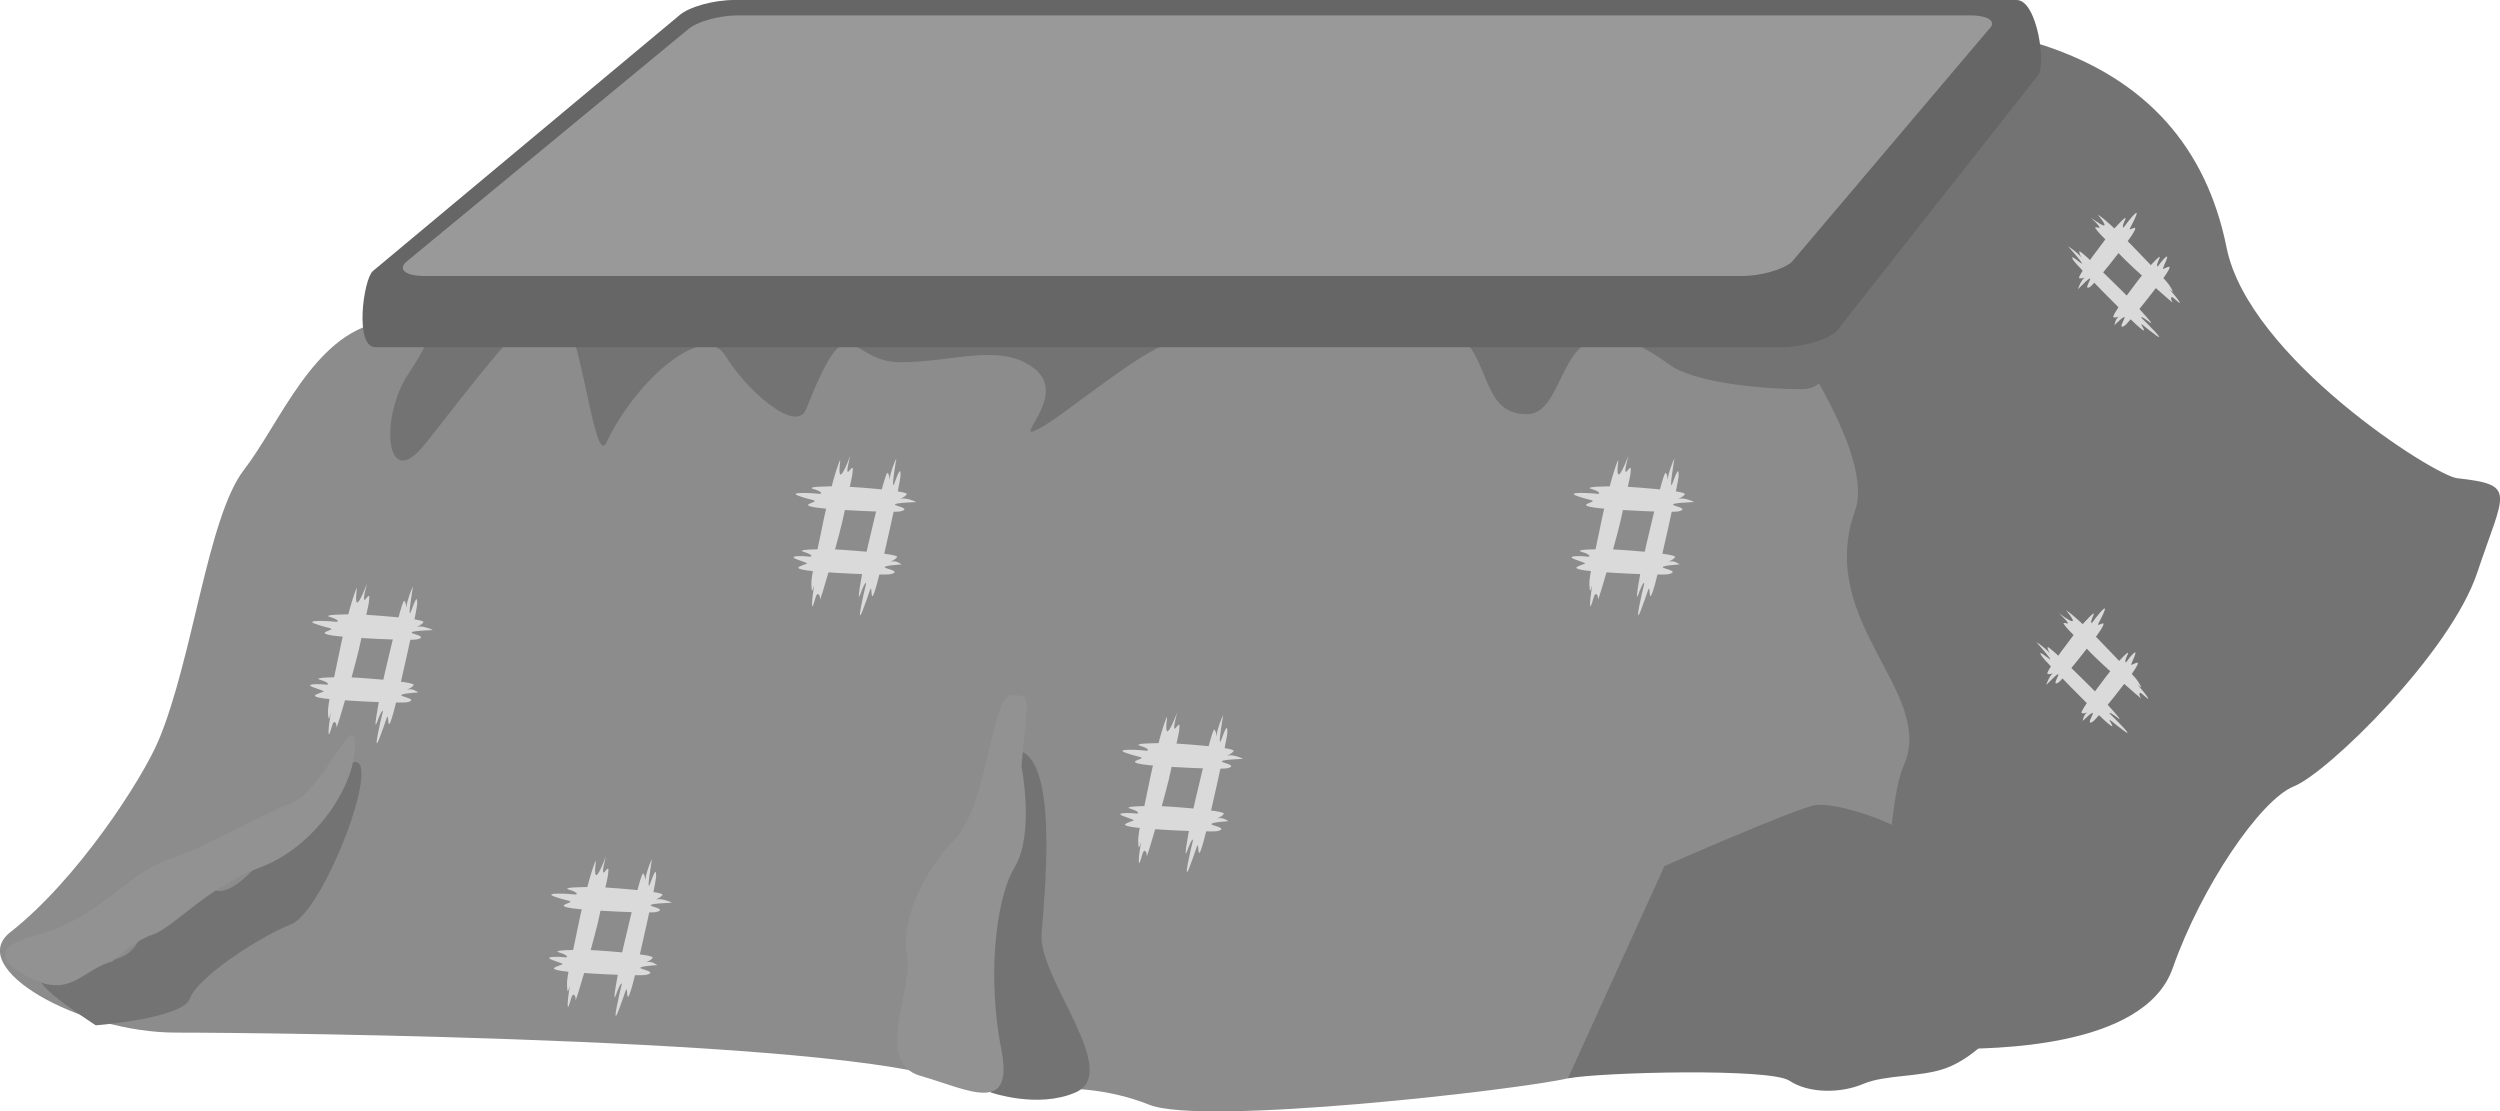 <?xml version="1.0" encoding="iso-8859-1"?>
<!-- Generator: Adobe Illustrator 11 Build 196, SVG Export Plug-In . SVG Version: 6.0.0 Build 78)  -->
<!DOCTYPE svg PUBLIC "-//W3C//DTD SVG 1.0//EN"    "http://www.w3.org/TR/2001/REC-SVG-20010904/DTD/svg10.dtd">
<svg  xmlns="http://www.w3.org/2000/svg" xmlns:xlink="http://www.w3.org/1999/xlink" xmlns:a="http://ns.adobe.com/AdobeSVGViewerExtensions/3.0/"
	 width="284.4" height="126.43" viewBox="0 0 284.4 126.43" style="overflow:visible;enable-background:new 0 0 284.4 126.43"
	 xml:space="preserve">
	<g id="Layer_1">
		<g>
			<path style="fill:#8C8C8C;" d="M76.22,14.39c-3.45,0.77-18.78,19.4-33.04,22.28c-7.58,1.53-11.3,11.42-15.43,16.78s-5.78,21.37-9.7,30.75
				c-1.84,4.39-9.19,15.82-16.88,21.85c-5.19,4.07,7.83,11.42,18.86,11.42c11.03,0,80.62,0.74,89.58,6.1
				c2.8,1.68,11.71-1.66,21.14,2.11c6.12,2.44,42.21-1.73,47.61-3.01c9.65-2.3,30.12-3.35,39.77-1.05
				c9.65,2.3,17-112.26,5.97-114.55C216.66,5.51,76.22,14.39,76.22,14.39z"/>
			<path style="fill:#737373;" d="M198.12,30.5c2.33,3.03,15.49,20.37,12.91,27.58c-4.55,12.71,9.31,20.73,5.51,29.07
				c-1.91,4.18-3.06,26.04-0.77,28.34c2.3,2.3,1.53,3.83,6.13,3.83c4.59,0,22.06,0,25.27-9.19c3.22-9.19,9.96-19.15,13.79-20.68
				c3.83-1.53,17.8-15.13,20.86-24.33c3.06-9.19,4.59-9.96-2.3-10.72c-2.59-0.29-23.71-13.73-26.22-26.22
				c-2.31-11.49-9.19-19.15-20.68-22.98c-11.49-3.83-18.25,7.97-18.25,7.97L198.12,30.5z"/>
			<g>
				<g>
					<path style="fill:#DADADA;" d="M41.75,66.39c-0.39,1.01-1.09,2.7-1.22,1.98c-0.13-0.72,0.35-2.43-0.24-0.73
						c-0.59,1.7-1.39,4.95-1.89,7.54c-0.5,2.58-1.12,4.8-1.09,5.86c0.04,1.06,0.13,0.72,0.27,0.21c0.14-0.51-0.18,1.04-0.2,1.91
						c-0.02,0.88,0.21,0.02,0.41-0.66c0.19-0.68,0.53-0.29,0.49,0.23c-0.04,0.52,2.32-7.49,2.78-9.9c0.46-2.41,0.89-3.95,0.92-4.47
						c0.04-0.52,0.13-0.87-0.38-0.22C41.08,68.78,41.75,66.39,41.75,66.39z"/>
					<path style="fill:#DADADA;" d="M46.99,66.71c-0.23,0.41-0.69,1.67-0.74,2.25s0.01-0.43-0.27-0.61c-0.28-0.18-2.46,9.18-2.67,10.33
						s-0.92,4.84-0.41,3.45c0.5-1.4,0.76-1.52,0.6-0.95c-0.16,0.56-1.13,4.82-0.36,2.87s0.94-2.95,1-2.36
						c0.06,0.59,0.04,1.46,0.63-0.66c0.59-2.12,2.67-11.49,2.69-12.36c0.02-0.87-0.17-0.6-0.67,0.8
						C46.27,70.85,46.99,66.71,46.99,66.71z"/>
					<path style="fill:#DADADA;" d="M49.23,71.68c-0.28-0.19-1.19-0.48-1.66-0.4c-0.47,0.08,0.36-0.09,0.6-0.5c0.24-0.41-6.95-0.91-7.85-0.9
						s-3.79,0.01-2.77,0.31s1.04,0.6,0.62,0.54c-0.42-0.06-3.7-0.27-2.3,0.24c1.4,0.51,2.19,0.48,1.68,0.7
						c-0.51,0.22-1.23,0.4,0.36,0.64s8.83,0.61,9.55,0.42c0.72-0.18,0.55-0.36-0.47-0.66S49.23,71.68,49.23,71.68z"/>
					<path style="fill:#DADADA;" d="M47.58,78.77c-0.28-0.19-0.65-0.42-1.12-0.34c-0.47,0.08,0.36-0.09,0.6-0.5
						c0.24-0.41-6.95-0.91-7.85-0.9s-3.79,0.01-2.77,0.31s1.04,0.6,0.62,0.54c-0.42-0.06-2.73-0.16-1.33,0.34
						c1.4,0.51,1.22,0.38,0.71,0.59c-0.51,0.22-1.24,0.4,0.36,0.64s8.83,0.61,9.55,0.43c0.72-0.18,0.55-0.36-0.47-0.66
						S47.58,78.77,47.58,78.77z"/>
				</g>
				<g>
					<path style="fill:#DADADA;" d="M96.74,51.83c-0.4,1.01-1.09,2.7-1.22,1.98c-0.13-0.72,0.35-2.43-0.24-0.73
						c-0.59,1.7-1.39,4.95-1.89,7.54c-0.5,2.58-1.13,4.8-1.09,5.86c0.04,1.06,0.13,0.72,0.28,0.21c0.14-0.51-0.18,1.04-0.2,1.91
						s0.21,0.02,0.41-0.66c0.19-0.68,0.53-0.29,0.49,0.23s2.32-7.49,2.78-9.9s0.89-3.95,0.92-4.48c0.04-0.52,0.13-0.87-0.38-0.22
						C96.07,54.22,96.74,51.83,96.74,51.83z"/>
					<path style="fill:#DADADA;" d="M101.97,52.15c-0.23,0.41-0.69,1.67-0.74,2.25c-0.05,0.58,0.01-0.43-0.27-0.61
						c-0.28-0.18-2.46,9.18-2.67,10.33s-0.92,4.84-0.41,3.45c0.5-1.4,0.76-1.52,0.6-0.95c-0.16,0.57-1.13,4.82-0.36,2.87
						s0.94-2.95,1-2.36c0.06,0.59,0.03,1.46,0.63-0.66c0.59-2.12,2.67-11.49,2.69-12.36s-0.16-0.6-0.67,0.8
						S101.97,52.15,101.97,52.15z"/>
					<path style="fill:#DADADA;" d="M104.22,57.12c-0.28-0.19-1.19-0.48-1.66-0.4c-0.47,0.08,0.36-0.09,0.6-0.5
						c0.24-0.41-6.95-0.91-7.85-0.9c-0.89,0.01-3.79,0.01-2.77,0.31c1.02,0.3,1.04,0.6,0.62,0.54c-0.43-0.06-3.7-0.27-2.3,0.24
						c1.4,0.51,2.19,0.48,1.68,0.7c-0.51,0.22-1.24,0.4,0.36,0.64s8.83,0.61,9.55,0.42c0.72-0.18,0.55-0.36-0.46-0.66
						C100.97,57.21,104.22,57.12,104.22,57.12z"/>
					<path style="fill:#DADADA;" d="M102.57,64.21c-0.28-0.19-0.65-0.42-1.12-0.34c-0.47,0.08,0.36-0.09,0.6-0.5
						c0.24-0.41-6.95-0.91-7.85-0.9s-3.79,0.01-2.77,0.31c1.02,0.3,1.04,0.6,0.62,0.54c-0.43-0.07-2.73-0.17-1.33,0.34
						c1.4,0.51,1.22,0.38,0.71,0.59c-0.51,0.22-1.24,0.4,0.36,0.64s8.83,0.61,9.55,0.42c0.72-0.18,0.55-0.36-0.47-0.66
						C99.85,64.36,102.57,64.21,102.57,64.21z"/>
				</g>
				<g>
					<path style="fill:#DADADA;" d="M133.92,81.04c-0.39,1.01-1.09,2.7-1.22,1.98c-0.13-0.72,0.35-2.43-0.24-0.73
						c-0.59,1.7-1.39,4.95-1.89,7.54c-0.5,2.58-1.12,4.8-1.09,5.86s0.13,0.72,0.28,0.21c0.14-0.51-0.18,1.04-0.21,1.91
						c-0.02,0.88,0.22,0.02,0.41-0.66c0.19-0.68,0.53-0.29,0.49,0.23c-0.04,0.52,2.32-7.49,2.78-9.9s0.89-3.95,0.92-4.47
						s0.13-0.87-0.38-0.22C133.25,83.43,133.92,81.04,133.92,81.04z"/>
					<path style="fill:#DADADA;" d="M139.15,81.36c-0.23,0.41-0.69,1.67-0.74,2.25s0.01-0.44-0.27-0.61c-0.28-0.18-2.46,9.18-2.67,10.33
						s-0.92,4.84-0.41,3.45c0.5-1.4,0.76-1.52,0.6-0.95c-0.16,0.56-1.13,4.82-0.36,2.87s0.94-2.95,1-2.36
						c0.06,0.59,0.04,1.46,0.63-0.66s2.67-11.49,2.69-12.36c0.02-0.87-0.17-0.6-0.67,0.8C138.43,85.5,139.15,81.36,139.15,81.36z"/>
					<path style="fill:#DADADA;" d="M141.4,86.33c-0.28-0.19-1.19-0.48-1.66-0.4c-0.47,0.08,0.36-0.09,0.6-0.5c0.24-0.41-6.95-0.91-7.85-0.9
						c-0.89,0.01-3.79,0.01-2.77,0.32c1.02,0.3,1.04,0.6,0.62,0.54c-0.42-0.07-3.7-0.27-2.3,0.24s2.19,0.48,1.68,0.7
						c-0.51,0.22-1.23,0.4,0.36,0.64c1.59,0.24,8.83,0.61,9.55,0.42c0.72-0.18,0.55-0.36-0.47-0.66S141.4,86.33,141.4,86.33z"/>
					<path style="fill:#DADADA;" d="M139.74,93.42c-0.28-0.19-0.65-0.42-1.12-0.34c-0.47,0.08,0.36-0.09,0.6-0.5
						c0.24-0.41-6.95-0.91-7.85-0.9c-0.89,0.01-3.79,0.01-2.77,0.32c1.02,0.3,1.04,0.6,0.62,0.54c-0.42-0.06-2.73-0.16-1.33,0.34
						c1.4,0.51,1.22,0.38,0.71,0.59c-0.51,0.22-1.24,0.4,0.36,0.64c1.59,0.24,8.83,0.61,9.55,0.43c0.72-0.18,0.55-0.36-0.47-0.66
						C137.02,93.57,139.74,93.42,139.74,93.42z"/>
				</g>
				<g>
					<path style="fill:#DADADA;" d="M185.25,51.83c-0.39,1.01-1.09,2.7-1.22,1.98c-0.13-0.72,0.35-2.43-0.24-0.73
						c-0.59,1.7-1.39,4.95-1.89,7.54c-0.5,2.58-1.13,4.8-1.09,5.86c0.04,1.06,0.13,0.72,0.28,0.21c0.14-0.51-0.18,1.04-0.2,1.91
						s0.21,0.02,0.41-0.66c0.19-0.68,0.53-0.29,0.49,0.23s2.32-7.49,2.78-9.9s0.89-3.95,0.92-4.48c0.04-0.52,0.13-0.87-0.38-0.22
						C184.58,54.22,185.25,51.83,185.25,51.83z"/>
					<path style="fill:#DADADA;" d="M190.49,52.15c-0.23,0.41-0.69,1.67-0.74,2.25s0.01-0.43-0.27-0.61c-0.28-0.18-2.46,9.18-2.67,10.33
						s-0.92,4.84-0.41,3.45c0.5-1.4,0.76-1.52,0.6-0.95c-0.16,0.57-1.13,4.82-0.36,2.87s0.94-2.95,1-2.36
						c0.06,0.59,0.03,1.46,0.63-0.66c0.59-2.12,2.67-11.49,2.69-12.36s-0.17-0.6-0.67,0.8C189.77,56.29,190.49,52.15,190.49,52.15z"
						/>
					<path style="fill:#DADADA;" d="M192.73,57.12c-0.28-0.19-1.19-0.48-1.66-0.4c-0.47,0.08,0.36-0.09,0.6-0.5
						c0.23-0.41-6.95-0.91-7.85-0.9c-0.89,0.01-3.79,0.01-2.77,0.31c1.02,0.3,1.04,0.6,0.62,0.54c-0.42-0.06-3.7-0.27-2.3,0.24
						c1.4,0.51,2.19,0.48,1.68,0.7c-0.51,0.22-1.24,0.4,0.36,0.64s8.83,0.61,9.55,0.42c0.72-0.18,0.55-0.36-0.47-0.66
						C189.48,57.21,192.73,57.12,192.73,57.12z"/>
					<path style="fill:#DADADA;" d="M191.08,64.21c-0.28-0.19-0.65-0.42-1.12-0.34c-0.47,0.08,0.36-0.09,0.6-0.5
						c0.24-0.41-6.95-0.91-7.85-0.9s-3.79,0.01-2.77,0.31c1.02,0.3,1.04,0.6,0.62,0.54c-0.42-0.07-2.73-0.17-1.33,0.34
						c1.4,0.51,1.22,0.38,0.71,0.59c-0.51,0.22-1.24,0.4,0.36,0.64s8.83,0.61,9.55,0.42c0.72-0.18,0.55-0.36-0.47-0.66
						C188.36,64.36,191.08,64.21,191.08,64.21z"/>
				</g>
				<g>
					<path style="fill:#DADADA;" d="M237.83,24.74c0.67,0.49,1.81,1.29,1.54,0.7c-0.26-0.59-1.3-1.53-0.21-0.66s3.01,2.72,4.46,4.28
						c1.45,1.55,2.8,2.77,3.27,3.55c0.47,0.78,0.26,0.59-0.05,0.31c-0.31-0.28,0.57,0.63,0.99,1.25c0.42,0.61-0.1,0.14-0.52-0.23
						c-0.41-0.38-0.41,0.1-0.15,0.45c0.26,0.35-4.66-3.99-6.01-5.45s-2.28-2.3-2.54-2.66s-0.47-0.54,0.1-0.38
						C239.28,26.06,237.83,24.74,237.83,24.74z"/>
					<path style="fill:#DADADA;" d="M235.27,28.03c0.31,0.16,1.13,0.79,1.42,1.17c0.29,0.38-0.21-0.3-0.14-0.6
						c0.06-0.29,5.52,5.12,6.15,5.81c0.63,0.69,2.71,2.92,1.8,2.22c-0.91-0.71-1.09-0.64-0.75-0.33s2.81,2.78,1.51,1.84
						c-1.3-0.94-1.85-1.56-1.61-1.11s0.66,1.06-0.63-0.1c-1.28-1.17-6.69-6.65-7.1-7.25c-0.41-0.61-0.19-0.52,0.71,0.18
						C237.56,30.57,235.27,28.03,235.27,28.03z"/>
					<path style="fill:#DADADA;" d="M236.4,32.9c0.06-0.3,0.4-1.04,0.67-1.26c0.28-0.22-0.23,0.15-0.54,0c-0.31-0.15,3.18-4.72,3.64-5.24
						s1.96-2.21,1.58-1.39c-0.39,0.81-0.26,1.04-0.07,0.74c0.19-0.29,1.79-2.36,1.3-1.17c-0.49,1.18-0.91,1.63-0.55,1.48
						c0.36-0.15,0.82-0.44,0.11,0.67s-4.29,5.6-4.75,5.89c-0.46,0.29-0.45,0.07-0.06-0.74C238.13,31.06,236.4,32.9,236.4,32.9z"/>
					<path style="fill:#DADADA;" d="M240.54,36.99c0.06-0.3,0.14-0.68,0.42-0.9s-0.23,0.15-0.54-0.01c-0.31-0.15,3.18-4.72,3.64-5.24
						c0.47-0.52,1.96-2.21,1.58-1.4c-0.39,0.81-0.26,1.04-0.07,0.74c0.19-0.29,1.34-1.72,0.85-0.53c-0.49,1.18-0.46,0.98-0.09,0.84
						c0.36-0.14,0.82-0.44,0.11,0.67c-0.71,1.11-4.29,5.6-4.75,5.89c-0.46,0.29-0.45,0.07-0.06-0.74S240.54,36.99,240.54,36.99z"/>
				</g>
				<g>
					<path style="fill:#DADADA;" d="M234.22,69.76c0.67,0.49,1.81,1.29,1.55,0.7c-0.26-0.59-1.3-1.53-0.21-0.66
						c1.09,0.87,3.01,2.72,4.46,4.28s2.8,2.77,3.27,3.55c0.47,0.78,0.26,0.59-0.05,0.31c-0.31-0.28,0.57,0.63,0.99,1.25
						s-0.1,0.14-0.52-0.23c-0.41-0.38-0.41,0.1-0.15,0.45s-4.66-3.99-6.01-5.45s-2.28-2.3-2.54-2.66c-0.26-0.35-0.47-0.54,0.1-0.38
						C235.67,71.08,234.22,69.76,234.22,69.76z"/>
					<path style="fill:#DADADA;" d="M231.66,73.05c0.31,0.16,1.13,0.79,1.42,1.17c0.29,0.38-0.21-0.3-0.14-0.6
						c0.07-0.29,5.52,5.12,6.15,5.81s2.71,2.93,1.8,2.22c-0.91-0.71-1.09-0.64-0.75-0.33c0.34,0.31,2.81,2.78,1.51,1.84
						s-1.85-1.56-1.61-1.11c0.24,0.45,0.66,1.06-0.63-0.1c-1.29-1.17-6.69-6.65-7.1-7.25c-0.41-0.61-0.19-0.52,0.71,0.18
						S231.66,73.05,231.66,73.05z"/>
					<path style="fill:#DADADA;" d="M232.79,77.92c0.06-0.3,0.4-1.04,0.67-1.26s-0.23,0.15-0.54-0.01c-0.31-0.15,3.18-4.72,3.64-5.24
						c0.47-0.52,1.96-2.21,1.58-1.4s-0.26,1.04-0.07,0.74s1.79-2.36,1.3-1.17c-0.49,1.18-0.91,1.62-0.55,1.48s0.82-0.44,0.11,0.67
						c-0.71,1.11-4.29,5.6-4.75,5.9c-0.46,0.29-0.45,0.07-0.06-0.75C234.52,76.08,232.79,77.92,232.79,77.92z"/>
					<path style="fill:#DADADA;" d="M236.93,82.02c0.05-0.3,0.14-0.68,0.42-0.9c0.28-0.22-0.23,0.15-0.54-0.01
						c-0.31-0.15,3.18-4.72,3.64-5.24c0.47-0.51,1.96-2.21,1.58-1.39c-0.39,0.81-0.26,1.04-0.07,0.74c0.19-0.3,1.34-1.72,0.85-0.53
						c-0.49,1.18-0.46,0.98-0.09,0.84c0.37-0.14,0.82-0.44,0.11,0.67c-0.71,1.11-4.29,5.6-4.75,5.89c-0.46,0.29-0.45,0.07-0.06-0.74
						C238.4,80.53,236.93,82.02,236.93,82.02z"/>
				</g>
				<g>
					<path style="fill:#DADADA;" d="M68.94,97.41c-0.4,1.01-1.09,2.7-1.22,1.98c-0.13-0.72,0.35-2.43-0.24-0.73
						c-0.59,1.7-1.39,4.95-1.89,7.54c-0.5,2.58-1.13,4.8-1.09,5.86c0.04,1.06,0.13,0.72,0.28,0.21c0.14-0.51-0.18,1.04-0.2,1.91
						s0.21,0.02,0.41-0.66c0.19-0.68,0.53-0.29,0.49,0.23c-0.04,0.52,2.32-7.49,2.78-9.9s0.89-3.95,0.92-4.47
						c0.04-0.52,0.13-0.87-0.38-0.22C68.27,99.8,68.94,97.41,68.94,97.41z"/>
					<path style="fill:#DADADA;" d="M74.17,97.73c-0.23,0.41-0.69,1.67-0.74,2.25s0.01-0.43-0.27-0.61c-0.28-0.18-2.47,9.18-2.67,10.33
						s-0.92,4.84-0.41,3.45c0.5-1.4,0.76-1.52,0.6-0.95s-1.13,4.82-0.36,2.87s0.94-2.95,1-2.36c0.06,0.59,0.03,1.46,0.63-0.66
						c0.59-2.12,2.67-11.49,2.69-12.36c0.02-0.87-0.16-0.6-0.67,0.8C73.46,101.87,74.17,97.73,74.17,97.73z"/>
					<path style="fill:#DADADA;" d="M76.42,102.7c-0.28-0.19-1.19-0.48-1.66-0.4c-0.47,0.08,0.36-0.09,0.6-0.5s-6.95-0.91-7.85-0.9
						c-0.89,0.01-3.79,0.01-2.77,0.31c1.02,0.3,1.04,0.6,0.62,0.54c-0.43-0.06-3.7-0.27-2.3,0.24c1.4,0.51,2.19,0.48,1.68,0.7
						c-0.51,0.22-1.24,0.4,0.36,0.64s8.83,0.61,9.55,0.42c0.72-0.18,0.55-0.36-0.47-0.66C73.17,102.79,76.42,102.7,76.42,102.7z"/>
					<path style="fill:#DADADA;" d="M74.77,109.79c-0.28-0.19-0.65-0.42-1.12-0.34c-0.47,0.08,0.36-0.09,0.6-0.5
						c0.24-0.41-6.95-0.91-7.85-0.9c-0.89,0.01-3.79,0.01-2.77,0.31c1.02,0.3,1.04,0.6,0.62,0.54c-0.43-0.06-2.73-0.16-1.33,0.34
						c1.4,0.51,1.22,0.38,0.71,0.59s-1.24,0.4,0.36,0.64s8.83,0.61,9.55,0.42c0.72-0.18,0.55-0.36-0.47-0.66
						C72.05,109.94,74.77,109.79,74.77,109.79z"/>
				</g>
			</g>
			<g>
				<path style="fill:#737373;" d="M178.37,122.67c3.88-0.7,23-1.19,25.19,0.27c2.19,1.46,5.83,1.46,8.39,0.37
					c2.55-1.09,6.56-0.73,9.48-1.82c2.92-1.09,5.83-4.01,6.2-5.47c0.37-1.46-6.56-17.5-9.11-20.05c-2.55-2.55-9.84-4.74-12.03-4.38
					c-2.19,0.36-17.14,6.93-17.14,6.93L178.37,122.67z"/>
				<path style="fill:#737373;" d="M112.75,124.29c-3.06-2.3-3.06-9.96-0.77-19.15s1.92-22.21,4.98-19.15c3.06,3.06,1.96,14.79,1.53,20.3
					c-0.38,4.98,9.19,15.7,3.83,18C118.05,126.13,112.75,124.29,112.75,124.29z"/>
				<path style="fill:#737373;" d="M10.89,116.64c-4.6-3.06-9.19-6.13-4.6-6.89c4.6-0.77,8.42,0.77,9.96-3.83c1.53-4.59,4.59-5.36,8.42-4.59
					C28.51,102.08,36.17,88.3,40,86.77c3.83-1.53-3.06,16.85-6.89,18.38c-3.83,1.53-10.72,6.13-11.49,8.42
					C20.85,115.87,10.89,116.64,10.89,116.64z"/>
			</g>
			<path style="fill:#929292;" d="M116.2,87.15c0.77-8.42,1.15-8.04-1.15-8.04s-2.68,12.64-6.51,16.47c-3.42,3.42-6.13,9.19-5.36,13.02
				c0.77,3.83-3.83,12.25,1.53,13.79c5.36,1.53,10.72,4.6,9.19-3.06c-1.53-7.66-0.77-16.85,1.53-20.68
				C117.73,94.81,116.2,87.15,116.2,87.15z"/>
			<path style="fill:#929292;" d="M12.81,109.36c-3.06,0.77-4.6,3.83-8.43,2.3c-3.83-1.53-6.13-3.83,0-5.36c6.49-1.62,10.3-7.01,14.55-8.42
				c4.59-1.53,10.34-4.98,14.17-6.51c3.83-1.53,7.28-11.11,7.28-6.51s-4.59,11.49-10.72,13.79c-6.13,2.3-9.96,6.89-12.25,7.66
				C15.1,107.06,12.81,109.36,12.81,109.36z"/>
			<path style="fill:#737373;" d="M55.57,29.56c-3.29-0.16-5.31,7.35-9.1,12.96c-3.09,4.58-2.73,12.71,1.1,8.88
				c1.91-1.92,11.86-16.01,15.12-16.78c3.25-0.77,4.73,18.99,6.3,15.71c3.51-7.35,11.21-13.72,13.51-9.89
				c2.3,3.83,8.05,8.97,9.19,6.13c5.07-12.68,4.6-5.36,10.72-5.36s11.49-2.3,15.32,0.77s-2.73,8.39,0.34,6.86
				c3.06-1.53,12.68-9.93,15.75-9.93c15.19,0,22.76-7.2,31.4-1.44c4.59,3.06,3.09,9.65,8.46,9.65s2.95-15.26,16.33-5.58
				c2.56,1.85,9.68,2.73,15.04,2.73c5.36,0,2.3-10.72,2.3-10.72l-106.97-6.87L55.57,29.56z"/>
			<path style="fill:#666666;" d="M202.59,39.5c2.39,0,5.2-0.79,6.29-1.77l22.89-29.07C232.85,7.69,231.8,0,229.41,0H83.54
				c-2.39,0-5.2,0.79-6.29,1.77L42.41,30.84c-1.08,0.98-2.1,8.66,0.29,8.66H202.59z"/>
			<path style="fill:#999999;" d="M198.12,31.4c2.17,0,4.73-0.72,5.72-1.61l22.39-26.43c0.99-0.89,0.03-1.61-2.14-1.61H83.96
				c-2.17,0-4.73,0.72-5.71,1.61L46.21,29.79c-0.99,0.89-0.03,1.61,2.14,1.61H198.12z"/>
		</g>
	</g>
</svg>
